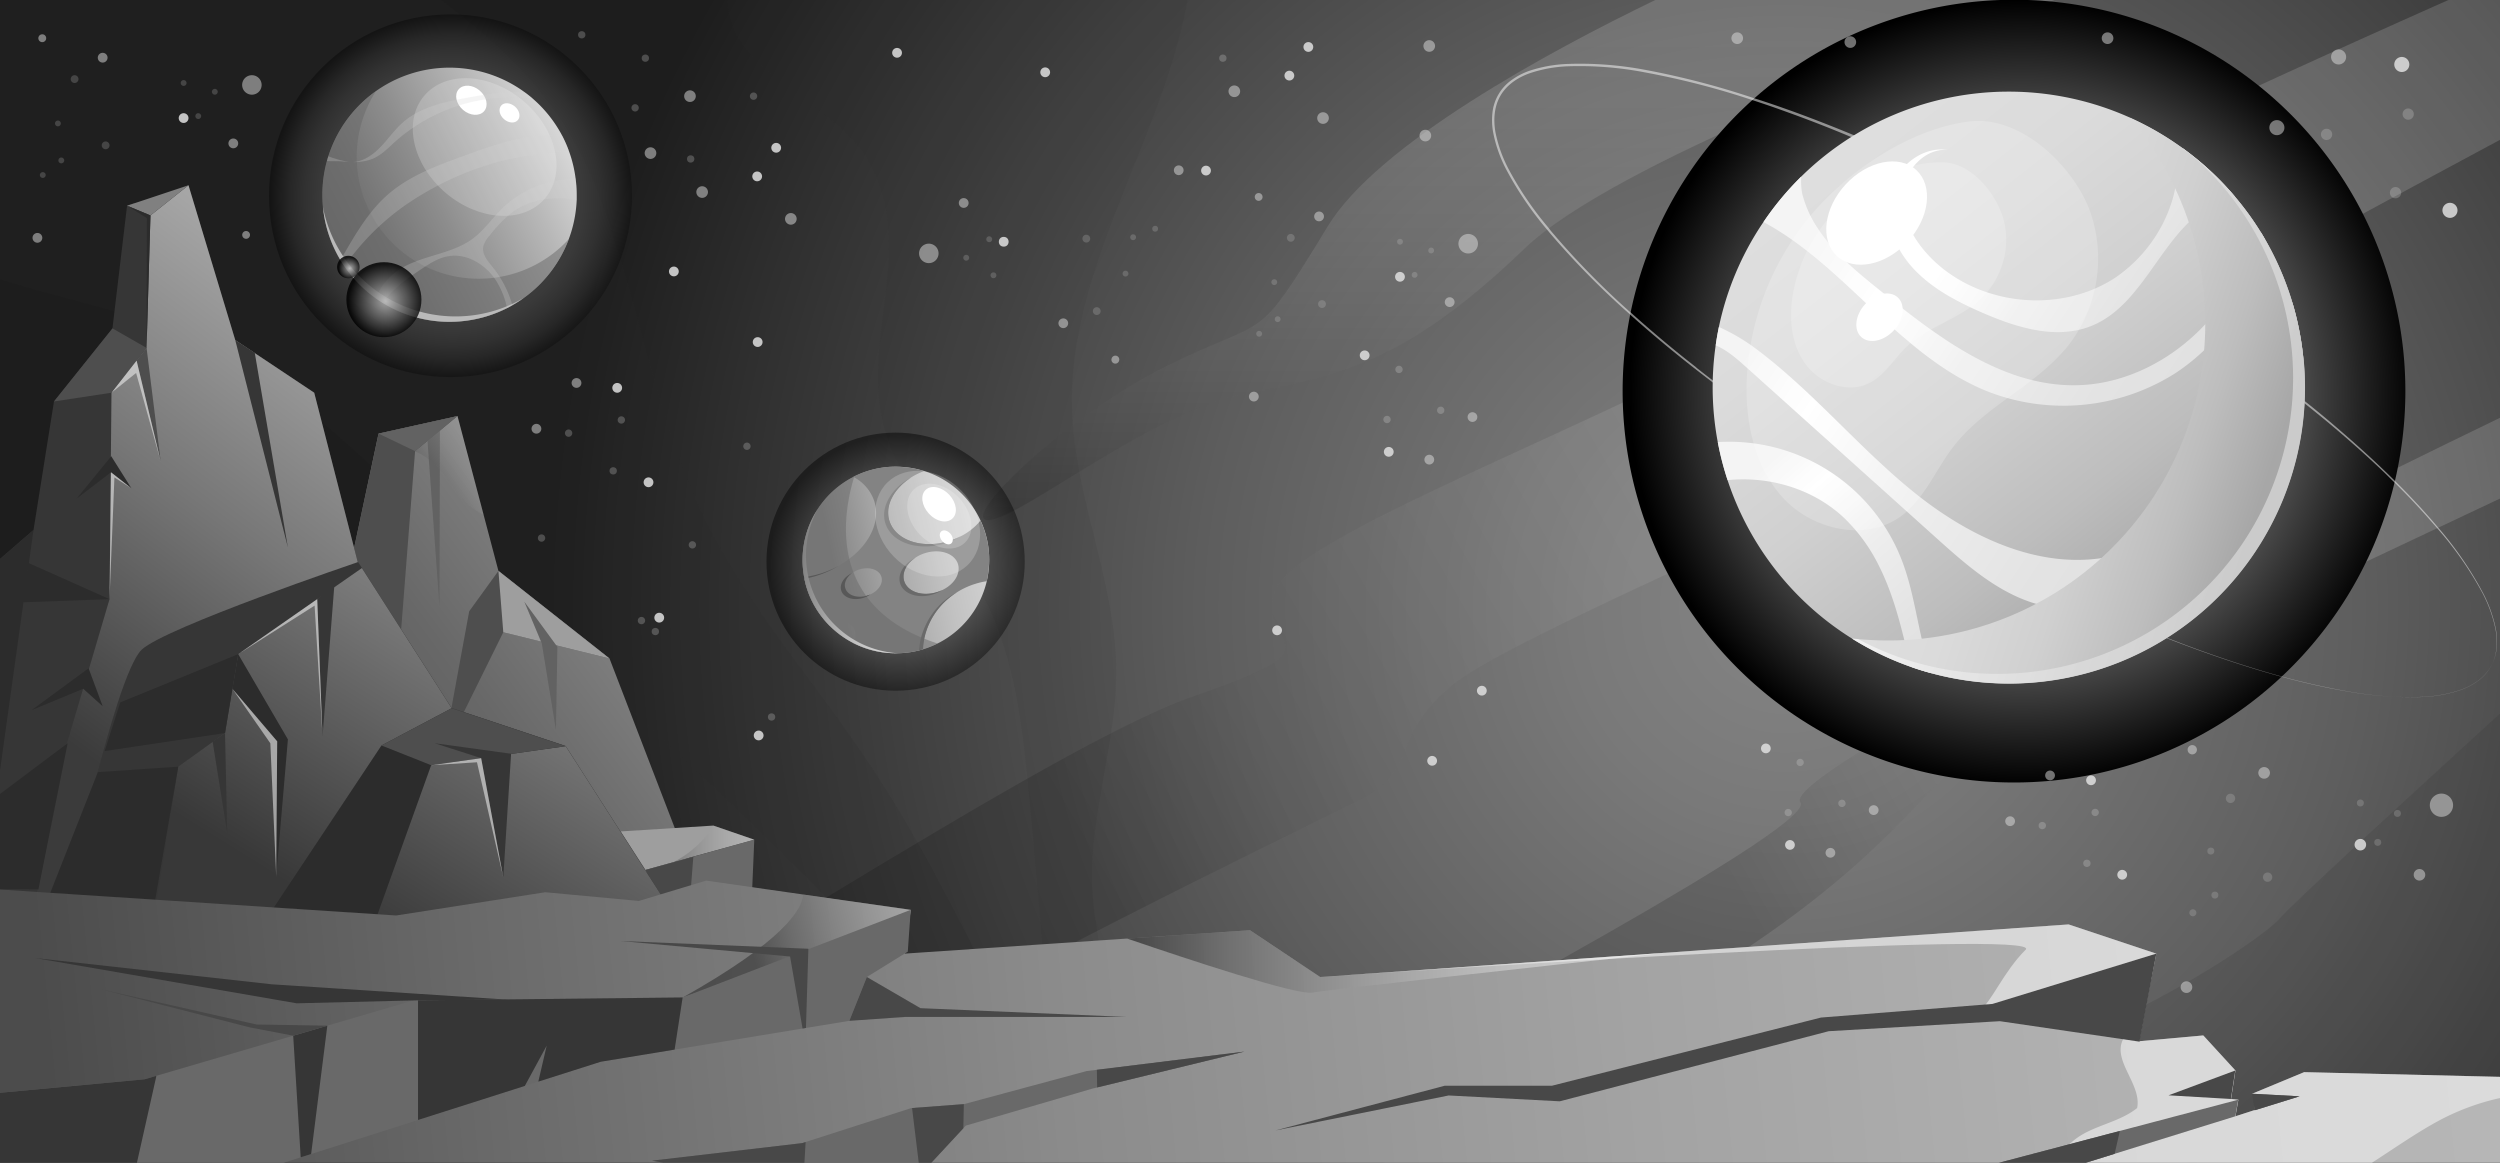 <svg xmlns="http://www.w3.org/2000/svg" xmlns:xlink="http://www.w3.org/1999/xlink" viewBox="0 0 860 400"><rect x="0" y="0" width="860" height="400" fill="#333333" stroke="none"/><defs><style>.cls-1{isolation:isolate;}.cls-2{fill:url(#radial-gradient);}.cls-3,.cls-4{fill:#2e2e2e;}.cls-3,.cls-38,.cls-4,.cls-48{mix-blend-mode:multiply;}.cls-3{opacity:0.1;}.cls-13,.cls-14,.cls-15,.cls-27,.cls-4{opacity:0.15;}.cls-5{fill:url(#linear-gradient);}.cls-6{fill:#4e4e4e;}.cls-7{fill:url(#linear-gradient-2);}.cls-8{fill:#696969;}.cls-9{fill:#484848;}.cls-10{fill:#363636;}.cls-11{fill:url(#linear-gradient-3);}.cls-12{fill:#2c2c2c;}.cls-13,.cls-14,.cls-15,.cls-17,.cls-18,.cls-20,.cls-22,.cls-26,.cls-27,.cls-28,.cls-41,.cls-42{mix-blend-mode:screen;}.cls-13{fill:url(#linear-gradient-4);}.cls-14{fill:url(#linear-gradient-5);}.cls-15{fill:url(#linear-gradient-6);}.cls-16{fill:url(#linear-gradient-7);}.cls-17{fill:url(#radial-gradient-2);}.cls-18,.cls-20{opacity:0.35;}.cls-18{fill:url(#radial-gradient-3);}.cls-19{fill:url(#linear-gradient-8);}.cls-20{fill:url(#linear-gradient-9);}.cls-21,.cls-33,.cls-36{fill:#fff;}.cls-21{mix-blend-mode:overlay;}.cls-21,.cls-22,.cls-34,.cls-38,.cls-52{opacity:0.5;}.cls-22{fill:url(#linear-gradient-10);}.cls-23{fill:gray;}.cls-24{fill:url(#linear-gradient-11);}.cls-25{fill:#626262;}.cls-26,.cls-33,.cls-53{opacity:0.2;}.cls-26{fill:url(#linear-gradient-12);}.cls-27{fill:url(#linear-gradient-13);}.cls-28{opacity:0.45;fill:url(#radial-gradient-4);}.cls-29{fill:url(#linear-gradient-14);}.cls-30{fill:#838383;}.cls-31,.cls-34{fill:#6a6a6a;}.cls-32{fill:#474747;}.cls-33,.cls-40{mix-blend-mode:lighten;}.cls-34{mix-blend-mode:color-burn;}.cls-35{fill:url(#linear-gradient-15);}.cls-37{fill:url(#linear-gradient-16);}.cls-38{fill:#686868;}.cls-39{fill:#bababa;}.cls-40{fill:#d6d6d6;}.cls-40,.cls-51{opacity:0.25;}.cls-41,.cls-42{opacity:0.81;}.cls-41{fill:url(#radial-gradient-5);}.cls-42{fill:url(#radial-gradient-6);}.cls-43{fill:url(#linear-gradient-17);}.cls-44{fill:url(#linear-gradient-18);}.cls-45{fill:url(#linear-gradient-19);}.cls-46{fill:url(#linear-gradient-20);}.cls-47{fill:url(#linear-gradient-21);}.cls-48{fill:url(#linear-gradient-22);}.cls-49{opacity:0.65;fill:url(#linear-gradient-23);}.cls-50,.cls-51,.cls-52,.cls-53{fill:#dfdfdf;}.cls-50{opacity:0.85;}</style><radialGradient id="radial-gradient" cx="610.96" cy="208.21" r="425.41" gradientTransform="translate(-2.88 -1.21) scale(1.01 1.01)" gradientUnits="userSpaceOnUse"><stop offset="0" stop-color="#848484"/><stop offset="0.17" stop-color="#797979"/><stop offset="0.47" stop-color="#5d5d5d"/><stop offset="0.85" stop-color="#2f2f2f"/><stop offset="0.99" stop-color="#1d1d1d"/></radialGradient><linearGradient id="linear-gradient" x1="147.57" y1="271.63" x2="262.23" y2="186.59" gradientUnits="userSpaceOnUse"><stop offset="0" stop-color="#5e5e5e"/><stop offset="0.23" stop-color="#686868"/><stop offset="0.62" stop-color="#828282"/><stop offset="0.99" stop-color="#a2a2a2"/></linearGradient><linearGradient id="linear-gradient-2" x1="213.53" y1="291.62" x2="259.47" y2="291.62" gradientUnits="userSpaceOnUse"><stop offset="0" stop-color="#9e9e9e"/><stop offset="0.48" stop-color="#9e9e9e"/></linearGradient><linearGradient id="linear-gradient-3" x1="69.9" y1="292.63" x2="199.95" y2="118.48" gradientUnits="userSpaceOnUse"><stop offset="0.01" stop-color="#3b3b3b"/><stop offset="0.44" stop-color="#777"/><stop offset="0.81" stop-color="#a5a5a5"/><stop offset="1" stop-color="#b7b7b7"/></linearGradient><linearGradient id="linear-gradient-4" x1="522.48" y1="178.94" x2="522.48" y2="-2.01" gradientUnits="userSpaceOnUse"><stop offset="0"/><stop offset="0.04" stop-color="#101010"/><stop offset="0.19" stop-color="#4f4f4f"/><stop offset="0.35" stop-color="#848484"/><stop offset="0.5" stop-color="#b0b0b0"/><stop offset="0.64" stop-color="#d3d3d3"/><stop offset="0.77" stop-color="#ebebeb"/><stop offset="0.9" stop-color="#fafafa"/><stop offset="1" stop-color="#fff"/></linearGradient><linearGradient id="linear-gradient-5" x1="368.18" y1="285.94" x2="716.1" y2="86.52" xlink:href="#linear-gradient-4"/><linearGradient id="linear-gradient-6" x1="596.98" y1="306.7" x2="820.7" y2="178.34" xlink:href="#linear-gradient-4"/><linearGradient id="linear-gradient-7" x1="124.8" y1="322.17" x2="219.46" y2="169.83" gradientUnits="userSpaceOnUse"><stop offset="0.01" stop-color="#383838"/><stop offset="0.99" stop-color="#aaa"/></linearGradient><radialGradient id="radial-gradient-2" cx="691.69" cy="135.01" r="133.83" gradientTransform="translate(-2.88 -1.21) scale(1.01 1.01)" gradientUnits="userSpaceOnUse"><stop offset="0" stop-color="#fff"/><stop offset="1"/></radialGradient><radialGradient id="radial-gradient-3" cx="156.94" cy="68.21" r="62.07" gradientTransform="translate(-2.88 -1.21) scale(1.01 1.01)" gradientUnits="userSpaceOnUse"><stop offset="0" stop-color="#949494"/><stop offset="0.33" stop-color="#929292"/><stop offset="0.49" stop-color="#8a8a8a"/><stop offset="0.61" stop-color="#7d7d7d"/><stop offset="0.72" stop-color="#6b6b6b"/><stop offset="0.81" stop-color="#535353"/><stop offset="0.89" stop-color="#363636"/><stop offset="0.96" stop-color="#131313"/><stop offset="1"/></radialGradient><linearGradient id="linear-gradient-8" x1="18.9" y1="394.44" x2="879.56" y2="307.65" gradientUnits="userSpaceOnUse"><stop offset="0" stop-color="#4c4c4c"/><stop offset="0.17" stop-color="#696969"/><stop offset="0.4" stop-color="#8b8b8b"/><stop offset="0.63" stop-color="#a3a3a3"/><stop offset="0.83" stop-color="#b2b2b2"/><stop offset="1" stop-color="#b7b7b7"/></linearGradient><linearGradient id="linear-gradient-9" x1="257.96" y1="324.76" x2="333.66" y2="304.18" xlink:href="#linear-gradient-4"/><linearGradient id="linear-gradient-10" x1="387.73" y1="330.76" x2="572.87" y2="330.76" xlink:href="#linear-gradient-4"/><linearGradient id="linear-gradient-11" x1="171.46" y1="211.47" x2="209.68" y2="211.47" xlink:href="#linear-gradient-2"/><linearGradient id="linear-gradient-12" x1="231.75" y1="290.28" x2="259.47" y2="290.28" xlink:href="#linear-gradient-4"/><linearGradient id="linear-gradient-13" x1="147.95" y1="168.64" x2="168.09" y2="156.26" xlink:href="#linear-gradient-4"/><radialGradient id="radial-gradient-4" cx="309.18" cy="193.45" r="44.17" xlink:href="#radial-gradient-2"/><linearGradient id="linear-gradient-14" x1="288.59" y1="201.63" x2="349.67" y2="181.81" gradientTransform="matrix(1, 0.1, -0.1, 1, 19.68, -31.04)" gradientUnits="userSpaceOnUse"><stop offset="0" stop-color="#838383"/><stop offset="0.03" stop-color="#888"/><stop offset="0.31" stop-color="#aaa"/><stop offset="0.57" stop-color="#c2c2c2"/><stop offset="0.8" stop-color="#d1d1d1"/><stop offset="1" stop-color="#d6d6d6"/></linearGradient><linearGradient id="linear-gradient-15" x1="276.41" y1="203.9" x2="312.19" y2="203.9" xlink:href="#linear-gradient-14"/><linearGradient id="linear-gradient-16" x1="116.54" y1="86.76" x2="194.23" y2="46.48" gradientUnits="userSpaceOnUse"><stop offset="0" stop-color="#686868"/><stop offset="0.16" stop-color="#727272"/><stop offset="0.43" stop-color="#8d8d8d"/><stop offset="0.77" stop-color="#b8b8b8"/><stop offset="0.98" stop-color="#d6d6d6"/></linearGradient><radialGradient id="radial-gradient-5" cx="134.17" cy="103.78" r="12.83" gradientTransform="translate(-2.88 -1.21) scale(1.01 1.01)" gradientUnits="userSpaceOnUse"><stop offset="0" stop-color="#bababa"/><stop offset="0.99"/></radialGradient><radialGradient id="radial-gradient-6" cx="122" cy="92.62" r="3.83" xlink:href="#radial-gradient-5"/><linearGradient id="linear-gradient-17" x1="589.75" y1="120.76" x2="782.92" y2="185.14" gradientTransform="matrix(0.83, 0.55, -0.55, 0.83, 197.33, -378.71)" gradientUnits="userSpaceOnUse"><stop offset="0.01" stop-color="#dfdfdf"/><stop offset="0.27" stop-color="#dbdbdb"/><stop offset="0.53" stop-color="#d0d0d0"/><stop offset="0.78" stop-color="#bdbdbd"/><stop offset="0.98" stop-color="#a7a7a7"/></linearGradient><linearGradient id="linear-gradient-18" x1="616.91" y1="112.69" x2="769.56" y2="112.69" gradientTransform="matrix(0.83, 0.55, -0.55, 0.83, 197.33, -378.71)" gradientUnits="userSpaceOnUse"><stop offset="0" stop-color="#f4f4f4"/><stop offset="0.16" stop-color="#fff"/><stop offset="0.41" stop-color="#eee"/><stop offset="0.7" stop-color="#e3e3e3"/><stop offset="0.99" stop-color="#dfdfdf"/></linearGradient><linearGradient id="linear-gradient-19" x1="614.95" y1="146.05" x2="796.39" y2="146.05" xlink:href="#linear-gradient-18"/><linearGradient id="linear-gradient-20" x1="655.09" y1="97.3" x2="756.14" y2="97.3" gradientTransform="matrix(0.83, 0.55, -0.55, 0.83, 197.33, -378.71)" gradientUnits="userSpaceOnUse"><stop offset="0" stop-color="#fff"/><stop offset="0.3" stop-color="#eee"/><stop offset="0.64" stop-color="#e3e3e3"/><stop offset="0.99" stop-color="#dfdfdf"/></linearGradient><linearGradient id="linear-gradient-21" x1="642.42" y1="222.72" x2="744.07" y2="249.61" xlink:href="#linear-gradient-18"/><linearGradient id="linear-gradient-22" x1="663.48" y1="124.42" x2="782.79" y2="164.18" gradientTransform="matrix(1, 0, 0, 1, 0, 0)" xlink:href="#linear-gradient-17"/><linearGradient id="linear-gradient-23" x1="662.58" y1="127.12" x2="781.89" y2="166.89" gradientTransform="matrix(1, 0, 0, 1, 0, 0)" xlink:href="#linear-gradient-20"/></defs><g class="cls-1"><g id="Layer_1" data-name="Layer 1"><rect class="cls-2" width="860" height="400"/><path class="cls-3" d="M408.5,0H250.26V.33c.26,24.51,36.23,34.59,48,54.21,17,28.26-.9,58.76,5,88.72,4.7,23.65,24.28,41.18,35.35,62.62,10.82,20.93,13.24,45,15.48,68.49,4,41.73,7.94,84,4.95,125.63h16c4.69-10.86,7.91-22.14,8.38-34,.82-20.68-7-40.81-7.7-61.51-.87-24.74,8.36-48.93,8.26-73.7-.12-30.42-14.27-59.37-15.19-89.78-1.45-47.21,28.58-89.3,38.64-135.44C407.89,3.77,408.22,1.89,408.5,0Z"/><path class="cls-4" d="M860,245.46c-33.51,30.59-71.7,65.7-75.91,70.61-7.62,8.94-80,55.28-109,46.34-16.27-5-45,17.16-67.12,37.59H860Z"/><path class="cls-4" d="M298.3,261.63c-18.64-27.77-41.2-53.14-55.83-83.21C225,142.55,219.83,102,205.09,64.88,192.88,34.17,174.25,17.37,151.82,0H0V96.11c22.73,7.23,46.55,11.36,68.23,21.3,27,12.37,49.08,33,70.69,53.32L237,262.85c17.32,16.28,34.65,32.56,50.93,49.87,25.93,27.59,49,57.65,72.63,87.28h11.82l-30.67-60.62C328.3,312.87,314.84,286.29,298.3,261.63Z"/><polygon class="cls-5" points="249.91 331.06 107.08 328.05 109.12 288.83 112.75 218.72 113.12 211.47 114.17 209.03 120.66 193.88 130.22 149.16 157.28 143.15 157.38 143.13 166.36 177.09 171.46 196.39 209.68 226.54 249.91 331.06"/><polygon class="cls-6" points="171.46 196.39 161.4 210.29 152.35 259.54 173.13 217.5 209.68 226.54 171.46 196.39"/><polygon class="cls-7" points="259.47 288.85 231.75 296.55 222.08 299.24 213.53 286.01 245.39 284 259.47 288.85"/><polygon class="cls-8" points="259.47 288.85 258.21 318.63 228.67 319.51 222.09 299.24 259.47 288.85"/><polygon class="cls-9" points="222.09 299.24 238.51 294.72 237.17 311.8 226.95 313.14 222.09 299.24"/><polygon class="cls-6" points="157.38 143.13 142.79 155.19 131.22 303.43 109.12 288.83 103.06 284.83 112.75 218.72 114.17 209.03 120.66 193.88 130.22 149.16 157.38 143.13"/><polygon class="cls-10" points="231.92 330.69 228.31 325.07 227.8 324.29 227.69 324.12 226.55 322.35 225.62 320.91 218.49 309.84 185.54 258.7 183.9 258.2 157.06 250.01 154.26 249.16 149.33 247.65 148.97 247.03 137.21 226.74 127.2 209.46 123.73 195.94 123.08 193.42 121.81 188.49 110.71 145.29 108.09 135.09 87.66 121.48 80.93 117 64.84 63.73 43.71 70.77 39.38 107.13 38.69 112.98 18.57 138.1 11.53 182.32 0 192.3 0 345.65 45.25 343.01 46.33 342.95 78.54 341.07 106.41 339.44 232.81 332.07 231.92 330.69"/><polygon class="cls-11" points="227.69 324.12 12.2 334.08 10.19 320.01 22.26 258.37 37.68 206.11 38.35 135.09 50.42 119.68 51.76 74.11 64.84 63.73 80.93 117 108.09 135.09 127.2 209.46 149.33 247.65 185.54 258.7 227.69 324.12"/><polygon class="cls-12" points="0 192.3 0 265.1 8.07 207.19 9.94 193.72 11.53 182.32 0 192.3"/><path class="cls-10" d="M235.83,321l-8.11-.09L114.2,319.69,51.76,319l-30.17-2.51s17.6-83.92,27.15-93c8.07-7.64,74.44-30.15,74.44-30.15l1.31,2,30.87,48.21,39.23,13.06,37.64,58.71Z"/><path class="cls-13" d="M569.41,0c-36.71,17.79-95.47,49.54-112.7,77.9-25.65,42.2-19.62,30.15-55.83,48.23s-72.42,54.27-60.35,52.76,55.83-37.68,89-43.71,55.82-12.06,95-49.74C554.76,56.45,659.85,16.78,706.8,0Z"/><path class="cls-14" d="M842.26,0c-54.13,24.06-157,70.75-212,102-77,43.71-184.06,81.4-191.61,101s25.65,18.1-27.16,36.19-194.62,116.07-258,143.2A372.57,372.57,0,0,0,118.11,400H252.39c24.88-19.74,46.52-36.18,58-43.23,39.21-24.12,135.78-70.84,156.9-81.39s10.56-21.11,31.68-39.2,155.4-72.36,214.24-107C751,106.89,817.31,71,860,48.11V0Z"/><path class="cls-15" d="M860,143.72C769.3,187.6,612.22,266.94,619.35,276c5.71,7.24-111.3,71.07-211.83,124h68.41c50.15-28.34,99-56.61,122.65-72.25,59.41-39.23,66.74-64.51,90-75.41,13.82-6.47,102.17-48.16,171.46-80.86Z"/><polygon class="cls-16" points="232.23 315.4 227.72 320.93 224.77 324.53 114.19 319.69 52.77 317 61.32 263.73 77.41 252.17 81.94 225.03 124.48 195.42 155.37 243.63 194.59 256.69 232.23 315.4"/><polygon class="cls-12" points="194.59 256.69 148.32 263.23 129.72 314.99 94.01 312.47 131.22 256.44 155.37 243.63 194.59 256.69"/><polygon class="cls-12" points="61.32 263.73 51.76 319 14.8 313.48 33.66 265.61 61.32 263.73"/><path class="cls-17" d="M697.51,0h-9.39a134.63,134.63,0,1,0,9.39,0Z"/><ellipse class="cls-18" cx="154.97" cy="67.34" rx="62.43" ry="62.38"/><path class="cls-19" d="M860,370.44l-67.31-1.62h-.06l-18,7.47.67,0,.42,5.57-.12,0L769,384l1-5.7-2.52-.25,1.51-9.8-11.06-12.06-22.13,2,1.15-5.74L740,336.78l1.75-8.73L711.6,318l-138.73,9.75L457,335.89l-1,.07-1.89.13L430,320l-42.23,2.86-76.46,5.18V328l1.53-11.5.47-3.52-37-5.27-33.42-4.78-23.13,7-32.19-3-51.3,8L0,306v94H860Z"/><polygon class="cls-8" points="428.12 361.74 377.42 374.08 375.82 374.47 332.23 387.21 331.39 388.11 320.36 400 228.19 400 224.26 399.27 275.9 393.24 277.14 392.84 313.45 381.18 313.75 381.16 331.56 379.83 373.81 368.44 377.32 368.01 428.12 361.74"/><polygon class="cls-9" points="331.56 379.83 331.52 381.81 331.39 388.11 320.36 400 316.05 400 313.75 381.16 331.56 379.83"/><path class="cls-20" d="M313.28,313l-.47,3.52-78,26.64c34.49-19.39,41.13-30.2,41.46-35.43Z"/><polygon class="cls-9" points="277.14 392.84 276.72 400 228.19 400 224.26 399.27 275.9 393.24 277.14 392.84"/><polygon class="cls-9" points="428.12 361.74 377.42 374.08 377.32 368.01 428.12 361.74"/><path class="cls-21" d="M860,370.44l-67.31-1.62h-.06l-18,7.47.67,0,.42,5.57-.12,0L769,384l1-5.7-2.52-.25,1.51-9.8-11.06-12.06-22.13,2,1.15-5.74c-2.76,1.08-5.37,2.57-6.65,5.15-3.68,7.4,6.54,15.47,4.87,23.57-4.93,3.95-11.36,5.35-17,8.11-4.56,2.22-9,6-10.23,10.71h108c7.44-4.78,14.67-9.89,22.41-14.15A81.84,81.84,0,0,1,860,377.73Z"/><polygon class="cls-8" points="278.08 326.5 271.51 329.02 234.83 343.13 143.8 344.11 142.29 344.13 112.6 352.83 100.86 356.28 53.66 370.12 49.75 371.27 0 375.91 0 400 97.54 400 103.44 398.12 107.03 396.98 143.8 385.27 180.54 373.56 185.18 372.08 206.66 365.24 232.07 361.06 276.08 353.81 277.25 353.62 292.16 351.17 298.19 336.09 311.28 327.99 312.28 327.38 313.28 312.98 278.08 326.5"/><polygon class="cls-10" points="53.66 370.12 49.75 371.27 0 375.91 0 400 47.1 400 53.77 370.26 53.66 370.12"/><polygon class="cls-10" points="234.83 343.13 232.07 361.06 206.66 365.24 185.18 372.08 188.06 359.71 180.54 373.56 143.8 385.27 143.8 344.11 234.83 343.13"/><polygon class="cls-10" points="143.8 344.11 102.06 345.14 12.03 329.56 93.5 338.6 174.73 343.88 143.8 344.11"/><polygon class="cls-9" points="298.19 336.09 316.64 346.81 387.71 349.83 311.27 349.83 292.16 351.17 298.19 336.09"/><polygon class="cls-10" points="112.6 352.83 107.03 396.98 103.44 398.12 100.86 356.28 112.6 352.83"/><polygon class="cls-9" points="112.6 352.83 88.22 352.42 34.91 340.36 85.96 353.43 100.86 356.28 112.6 352.83"/><polygon class="cls-9" points="278.08 326.37 278.08 326.5 277.25 353.62 276.08 353.81 271.79 329.06 271.51 329.02 213.37 323.7 278.08 326.37"/><polygon class="cls-8" points="769.94 378.3 768.96 384 727.44 396.9 717.48 400 687.63 400 729.23 389.04 769.94 378.3"/><polygon class="cls-9" points="768.93 368.25 767.42 378.05 745.97 376.79 768.93 368.25"/><polygon class="cls-8" points="791.06 377.13 775.73 381.89 775.31 376.32 791.06 377.13"/><polygon class="cls-9" points="791.06 377.13 775.6 381.94 774.68 376.23 791.06 377.13"/><polygon class="cls-9" points="729.23 389.04 727.44 396.9 717.48 400 687.63 400 729.23 389.04"/><path class="cls-21" d="M456,336l1-.07Z"/><path class="cls-21" d="M741.77,328.05,740,336.78c-25.89,5.32-61.51,12.42-58.93,10.7,4-2.68,8-13.07,15.75-20.77C704.06,319.5,485,334,457,335.89L711.6,318Z"/><polygon class="cls-9" points="741.77 328.05 685.41 345.35 626.4 350.04 533.87 373.49 496.99 373.49 438.65 388.9 498.33 376.84 536.55 378.85 629.09 354.73 687.96 351.29 735.99 358.33 741.77 328.05"/><path class="cls-22" d="M572.87,327.75c-44.24,4.83-116.36,12.77-121.45,13.7-5.27,1-42.75-11.43-63.69-18.58L430,320l24.14,16.08L456,336l1-.07Z"/><polygon class="cls-23" points="64.84 63.73 51.76 74.11 43.72 70.76 64.84 63.73"/><polygon class="cls-6" points="50.42 119.68 38.35 135.09 18.57 138.1 38.69 112.97 50.42 119.68"/><polygon class="cls-12" points="81.94 225.03 77.41 252.17 36 258.37 41.37 241.62 81.94 225.03"/><polygon class="cls-12" points="37.68 206.11 7.67 207.2 9.72 193.63 37.68 206.11"/><polygon class="cls-10" points="80.93 117 99.04 188.35 87.64 121.35 80.93 117"/><polygon class="cls-6" points="50.42 119.68 55.28 158.7 46.98 124.03 50.42 119.68"/><polygon class="cls-12" points="22.99 255.89 0 273.12 0 305.85 12.95 305.94 13.21 305.94 23.27 255.69 22.99 255.89"/><polygon class="cls-12" points="30.47 229.89 10.86 244.3 28.63 236.93 35.33 242.96 30.47 229.89"/><polygon class="cls-12" points="43.72 70.76 51.76 74.11 50.42 119.68 50.51 75.03 43.72 70.76"/><polygon class="cls-12" points="26.36 171.52 38.18 162.47 45.22 168 38.27 156.94 26.36 171.52"/><polygon class="cls-6" points="155.37 243.63 131.22 256.44 148.32 263.23 194.59 256.69 155.37 243.63"/><polygon class="cls-12" points="81.94 225.03 99.04 254.35 95.01 301.58 95.35 255.02 79.93 236.93 81.94 225.03"/><polygon class="cls-10" points="77.41 252.17 78.17 286.59 73.14 255.1 77.41 252.17"/><polygon class="cls-21" points="79.93 236.93 95.35 255.02 95.01 301.58 93 255.69 79.93 236.93"/><polygon class="cls-21" points="37.68 206.11 38.18 162.47 45.22 168 39.36 164.23 37.68 206.11"/><polygon class="cls-21" points="38.35 135.09 46.98 124.03 55.28 158.7 46.82 128.3 38.35 135.09"/><polygon class="cls-10" points="109.12 206.11 110.95 253.43 115.09 200.41 109.12 206.11"/><polygon class="cls-21" points="81.94 225.03 109.12 206.11 110.95 253.43 108.22 208.33 81.94 225.03"/><polygon class="cls-10" points="165.51 260.8 149.5 255.67 175.82 259.29 173.13 301.84 165.51 260.8"/><polygon class="cls-21" points="148.32 263.23 165.51 260.8 173.13 301.84 164.08 262.22 148.32 263.23"/><polygon class="cls-24" points="171.46 196.39 173.13 217.5 209.68 226.54 171.46 196.39"/><polygon class="cls-25" points="146.98 150.66 151.17 208.62 151.34 146.81 146.98 150.66"/><polygon class="cls-25" points="186.38 221.35 180.34 206.94 191.74 222.52 191.24 251.17 186.38 221.35"/><path class="cls-26" d="M259.47,288.85l-27.72,7.7c9.73-5.09,13.64-12.55,13.64-12.55Z"/><path class="cls-27" d="M166.36,177.1a27.48,27.48,0,0,1-10.57-9.52c-6.29-10.3-13.08-12.31-13.08-12.31l14.57-12.12.1,0Z"/><polygon class="cls-25" points="157.38 143.13 142.79 155.19 130.22 149.16 157.38 143.13"/><ellipse class="cls-28" cx="308.09" cy="193.21" rx="44.42" ry="44.39"/><path class="cls-29" d="M340.14,195.69a32.1,32.1,0,1,1-28.89-35A32,32,0,0,1,340.14,195.69Z"/><path class="cls-30" d="M340.15,189.56c0-.5-.11-1-.18-1.49s-.14-.92-.22-1.38-.25-1.14-.38-1.7c-.09-.37-.19-.74-.29-1.09s-.18-.6-.28-.9c-.16-.54-.33-1.05-.53-1.56-.1-.27-.2-.54-.32-.8s-.21-.54-.33-.8l-.33-.75a6.8,6.8,0,0,0-.56.63,19.1,19.1,0,0,1-2.65,2.49,20.35,20.35,0,0,1-3.47,2.22,6.59,6.59,0,0,1-.75.38c-.31.16-.65.31-1,.44s-.59.25-.89.35l-.22.09-.95.32-.6.18c-.54.16-1.08.3-1.61.41a21.26,21.26,0,0,1-4,.54c-7,.33-12.94-2.67-14.62-7.88a9.59,9.59,0,0,1-.45-2.9,7.87,7.87,0,0,1,0-.84q0-.37.09-.75c0-.09,0-.2.05-.29s.08-.42.14-.64a6.48,6.48,0,0,1,.24-.83c.08-.27.18-.54.29-.81s.25-.56.38-.84.26-.49.4-.74l.11-.19c.11-.2.23-.39.36-.58l.18-.27c.13-.2.28-.4.43-.6a7.91,7.91,0,0,1,.52-.66c.24-.28.49-.57.75-.84a16.57,16.57,0,0,1,1.48-1.41c.34-.29.7-.58,1.07-.86l.76-.54.57-.39.17-.1a23.78,23.78,0,0,1,4.2-2.07l.12-.05c-.8-.25-1.61-.47-2.45-.67s-1.66-.35-2.51-.48l-.47-.07-1.15-.13h-.1c-.55,0-1.12-.1-1.67-.12a31.33,31.33,0,0,0-3.63,0l-.68.06-1,.11-.89.12-.93.16c-.63.11-1.24.24-1.84.39l-.92.23c-.53.15-1.05.31-1.58.48l-1.23.44-.72.29-.86.36-.84.38-.55.27-.28.14a1.32,1.32,0,0,1,.2.12,14.67,14.67,0,0,1,7,8.21,13.4,13.4,0,0,1,.4,1.57,13.78,13.78,0,0,1,0,5.16c-.88,4.81-4.15,9.54-9,13.15a33.25,33.25,0,0,1-3.72,2.38c-.43.23-.86.45-1.29.65a1.2,1.2,0,0,1-.23.11c-.42.21-.86.41-1.3.6s-1,.42-1.53.6-1,.38-1.55.55a33,33,0,0,1-4.52,1.09c-.48.09-.95.16-1.42.22.08.42.16.83.25,1.23s.18.76.28,1.15c0,0,0,.1,0,.15.08.3.17.6.26.9a4.68,4.68,0,0,0,.17.53c.09.29.19.57.29.85a.14.14,0,0,0,0,.06c.13.37.27.74.41,1.1.3.77.63,1.52,1,2.26l.57,1.09c.19.36.39.71.6,1.07.41.71.86,1.39,1.32,2.07a32.87,32.87,0,0,0,3.1,3.79c.23.25.47.49.71.73a.62.62,0,0,0,.14.14,4.58,4.58,0,0,1,.46-.42q.33-.25.69-.48a4.56,4.56,0,0,1,1-.46,4.92,4.92,0,0,1,6.28,2.92,4.38,4.38,0,0,1-.17,3.09,4.57,4.57,0,0,1-.52.94,33.16,33.16,0,0,0,5.55,2.23,29.67,29.67,0,0,0,3.19.76c.93.17,1.89.31,2.85.4.48,0,.95.09,1.41.11s1.13.05,1.68.05l1.12,0c.43,0,.86,0,1.3-.08l1.14-.11,1.13-.14H313l1.16-.2c.51-.09,1-.2,1.53-.32l.49-.13.25-.06.43-.12.69-.2c0-.24,0-.48,0-.74s0-.37,0-.56,0-.41.06-.61.07-.55.12-.84.09-.58.15-.87A23.66,23.66,0,0,1,319,216c.09-.23.18-.46.28-.68s.16-.38.25-.57.16-.37.25-.54.21-.44.33-.66c.22-.43.46-.86.73-1.29a7.18,7.18,0,0,1,.39-.63,23.53,23.53,0,0,1,2.24-3,25.45,25.45,0,0,1,4.55-4.09,6.62,6.62,0,0,1,.64-.44,5.39,5.39,0,0,1,.5-.33,26.92,26.92,0,0,1,6.23-2.9c.14,0,.27-.09.41-.12a25.42,25.42,0,0,1,3.62-.82c.08-.34.15-.69.22-1s.12-.56.17-.83c0-.08,0-.16,0-.24.12-.69.21-1.41.28-2.12A32.19,32.19,0,0,0,340.15,189.56Zm-44.6,6.35c3.43-1.09,6.85,0,7.64,2.48.71,2.22-.94,4.8-3.79,6.08a8.87,8.87,0,0,1-1,.39L298,205c-3.28.86-6.44-.25-7.2-2.62a3.33,3.33,0,0,1-.13-1.5c0-.11,0-.22.05-.33a3.93,3.93,0,0,1,.28-.86c0-.11.1-.23.16-.34s0,0,0-.05.14-.25.22-.37a6,6,0,0,1,.6-.77c.1-.12.22-.24.34-.36l.37-.33.4-.31,0,0,.45-.29A7.94,7.94,0,0,1,295.55,195.91Zm28.75,7c-.28.14-.53.25-.78.35s-.69.27-1.06.39c-5.11,1.64-10.21,0-11.4-3.71a5.31,5.31,0,0,1-.22-2.05l0-.27a4,4,0,0,1,.09-.48,3.6,3.6,0,0,1,.12-.44.31.31,0,0,1,0-.13c0-.07,0-.14.07-.22a3.73,3.73,0,0,1,.15-.38l.05-.11c.08-.18.16-.35.26-.53a3.09,3.09,0,0,1,.17-.29,7.74,7.74,0,0,1,.59-.86c.13-.17.27-.35.42-.51a11,11,0,0,1,1.75-1.56,12.86,12.86,0,0,1,3.61-1.81c5.12-1.64,10.22,0,11.41,3.7a5.33,5.33,0,0,1,.13,2.66C329.25,199.08,327.23,201.46,324.3,202.9Z"/><path class="cls-31" d="M324.29,202.9a14.27,14.27,0,0,1-1.83.74c-5.11,1.63-10.22,0-11.4-3.71-.91-2.83.76-6,3.9-8.1-4,2-6.33,5.68-5.3,8.91,1.19,3.68,6.29,5.34,11.41,3.7A13,13,0,0,0,324.29,202.9Z"/><path class="cls-31" d="M306,179.25c-1.7-5.3,1.56-11.29,7.58-15.07-6.9,3.68-10.81,10.19-9,15.88,2.16,6.73,11.47,9.75,20.81,6.76a23.64,23.64,0,0,0,5.37-2.5,24.19,24.19,0,0,1-4,1.7C317.49,189,308.18,186,306,179.25Z"/><path class="cls-32" d="M299.43,204.46a10.11,10.11,0,0,1-1,.4c-3.43,1.09-6.85,0-7.64-2.49-.59-1.82.42-3.86,2.35-5.25-2.82,1.29-4.46,3.85-3.75,6.06.79,2.47,4.21,3.58,7.64,2.48A8.49,8.49,0,0,0,299.43,204.46Z"/><path class="cls-31" d="M329.35,203.66a24.72,24.72,0,0,0-13.22,20.05c.46-.12.92-.24,1.37-.38A24.52,24.52,0,0,1,329.35,203.66Z"/><path class="cls-32" d="M285.62,215.44a1.85,1.85,0,0,1,.14.14,4.58,4.58,0,0,1,.46-.42A4.66,4.66,0,0,0,285.62,215.44Z"/><path class="cls-32" d="M281.16,198a33.6,33.6,0,0,0,7.28-3.31,35.74,35.74,0,0,1-5.88,2.51,35.18,35.18,0,0,1-5.95,1.32c0,.19.09.38.13.57A33.12,33.12,0,0,0,281.16,198Z"/><ellipse class="cls-33" cx="319.1" cy="180.14" rx="16.25" ry="19.81" transform="translate(-35.38 272.97) rotate(-44.12)"/><ellipse class="cls-33" cx="323.13" cy="177.56" rx="9.24" ry="12.69" transform="translate(-32.52 274.78) rotate(-44.08)"/><path class="cls-34" d="M322.48,221.35a32.08,32.08,0,1,1-28.6-57.44C288.85,180.29,286.34,209.57,322.48,221.35Z"/><path class="cls-35" d="M307.77,224.63a33.71,33.71,0,0,1-30.36-36.77,33.37,33.37,0,0,1,3.73-12.5,32.05,32.05,0,0,0,24,49.21,34.79,34.79,0,0,0,3.67.12C308.45,224.67,308.11,224.66,307.77,224.63Z"/><path class="cls-36" d="M326.58,170.24c2.52,2.75,3,6.41,1,8.19s-5.55,1-8.06-1.76-3-6.41-1.05-8.19S324.07,167.5,326.58,170.24Z"/><path class="cls-36" d="M327,183.65c.94,1.14,1,2.61.25,3.28s-2.24.28-3.18-.87-1.06-2.61-.25-3.28S326,182.5,327,183.65Z"/><path class="cls-37" d="M198.38,67c0,.63,0,1.25,0,1.87A43.7,43.7,0,0,1,176.26,105c-.6.34-1.21.67-1.83,1a43.87,43.87,0,0,1-42.71-1.74c-.87-.54-1.72-1.1-2.55-1.7a43.8,43.8,0,0,1-10.7-10.94q-.72-1.05-1.38-2.13a43.86,43.86,0,0,1-4.65-34.09c.15-.55.31-1.1.49-1.63a43.77,43.77,0,0,1,67.62-22c.93.67,1.83,1.39,2.7,2.14a44.26,44.26,0,0,1,10.18,12.83A44,44,0,0,1,198,61.36,44,44,0,0,1,198.38,67Z"/><path class="cls-38" d="M164.69,95.88a41.92,41.92,0,0,1-35.36-64.53,43.73,43.73,0,1,0,66.31,50.92A41.87,41.87,0,0,1,164.69,95.88Z"/><path class="cls-39" d="M156.73,108.85a46.48,46.48,0,0,1-45.65-37.71,43.74,43.74,0,0,0,69,31.39A46.26,46.26,0,0,1,156.73,108.85Z"/><ellipse class="cls-33" cx="166.71" cy="50.57" rx="20.7" ry="27.26" transform="translate(20.16 144.76) rotate(-49.6)"/><path class="cls-36" d="M165,31.15c2.43,2.07,3.12,5.24,1.55,7.08s-4.82,1.66-7.24-.41-3.12-5.24-1.55-7.08S162.61,29.08,165,31.15Z"/><path class="cls-36" d="M177.14,36.65c1.59,1.36,2.05,3.44,1,4.66S175,42.4,173.39,41s-2-3.44-1-4.66S175.54,35.28,177.14,36.65Z"/><path class="cls-40" d="M195.62,51.7c-8.52,1.38-17.31,1.88-25.74,4.41a105.65,105.65,0,0,0-30.52,14.52,84.85,84.85,0,0,0-20.89,21q-.72-1.05-1.38-2.13c.37-.66.76-1.31,1.13-1.95,4.29-7.38,8.69-14.9,15.1-20.53,7.42-6.54,17-10.05,26.24-13.41s22.72-8.39,33.87-6.83A42.69,42.69,0,0,1,195.62,51.7Z"/><path class="cls-40" d="M198.38,67c0,.63,0,1.25,0,1.87-7.79-1.48-16-.46-22.25,4.23a46.11,46.11,0,0,0-7.79,8.06,8.5,8.5,0,0,0-2.09,3.65c-.52,2.78,1.71,5.2,3.49,7.39A37,37,0,0,1,176.26,105c-.6.34-1.21.67-1.83,1A29.32,29.32,0,0,0,171,97.08c-3.49-5.79-10.2-10.12-16.85-8.93-3.56.63-6.67,2.7-9.66,4.72-4.75,3.2-9.72,6.71-12.77,11.39-.87-.54-1.72-1.1-2.55-1.7a22.73,22.73,0,0,1,6.89-8.91c7.74-5.86,18.76-5.77,26.56-11.54,3.85-2.84,6.61-6.91,10-10.29a36.49,36.49,0,0,1,21.89-10.14c.86-.08,2.11-.23,3.49-.32A44,44,0,0,1,198.38,67Z"/><path class="cls-40" d="M120,55.69c-.9,0-1.78-.12-2.67-.19-1.11-.09-3,0-4.85-.1.15-.55.31-1.1.49-1.63A36.2,36.2,0,0,0,120,55.69Z"/><path class="cls-40" d="M183.25,33.94A60.41,60.41,0,0,0,136,48.67c-2.47,2.24-4.84,4.76-7.92,6a17.1,17.1,0,0,1-7,1.05c.22,0,.45,0,.67,0,3.65-.35,6.81-2.69,9.34-5.35s4.64-5.71,7.38-8.15c6.25-5.58,15-7.29,23.22-8.78,6.14-1.12,12.72-2.13,18.87-1.62C181.48,32.47,182.38,33.19,183.25,33.94Z"/><ellipse class="cls-41" cx="132.06" cy="103.09" rx="12.91" ry="12.9"/><path class="cls-42" d="M123.68,91.87A3.86,3.86,0,1,1,119.82,88,3.85,3.85,0,0,1,123.68,91.87Z"/><path class="cls-21" d="M571.91,117q-5.6-4.7-11-9.56l-.15.77q5.29,4.74,10.74,9.29c3.75,3.14,7.56,6.2,11.4,9.22.21-.09.42-.21.64-.32Q577.64,121.81,571.91,117ZM858.6,216.52A46.61,46.61,0,0,0,854.17,204a121.38,121.38,0,0,0-15-22l-.41-.48c-4.72-5.59-9.72-10.95-14.91-16.08-.91-.91-1.82-1.8-2.74-2.69-6.44-6.25-13.17-12.21-20-18q-4.12-3.47-8.32-6.81c-1.34-1.09-2.69-2.16-4-3.2-.28-.23-.54-.44-.81-.64q-2.46-1.93-4.95-3.83-9.87-7.55-20.06-14.66-2.13-1.5-4.29-3s0,0-.07-.06c-.18-.12-.36-.25-.54-.36-2.32-1.6-4.63-3.16-7-4.71q-7.32-4.89-14.78-9.57c-2.14-1.37-4.29-2.7-6.46-4-2.66-1.66-5.35-3.27-8-4.88s-5.55-3.3-8.33-4.92Q701.62,77.33,689.58,71c-.94-.5-1.86-1-2.8-1.46q-10.17-5.33-20.52-10.27c-1.92-.93-3.84-1.83-5.77-2.73q-.56-.27-1.11-.51c-.62-.29-1.24-.58-1.87-.85-2.55-1.19-5.12-2.35-7.69-3.48q-6-2.66-12-5.15-10.27-4.26-20.71-8.09l-4.62-1.64q-4.49-1.57-9-3A277.58,277.58,0,0,0,565.8,24a120.58,120.58,0,0,0-26.63-2A47.4,47.4,0,0,0,526,24.39a24,24,0,0,0-6,3.14A15.84,15.84,0,0,0,513.38,39a23.41,23.41,0,0,0,.3,6.74,46.85,46.85,0,0,0,4.49,12.61A116.23,116.23,0,0,0,532.2,79l1.07,1.3a279.16,279.16,0,0,0,27.47,27.88q5.29,4.74,10.74,9.29c3.75,3.14,7.56,6.2,11.4,9.22,2.09,1.64,4.19,3.27,6.32,4.88q5.87,4.47,11.87,8.79c4.31,3.11,8.65,6.14,13,9.14q12.82,8.76,26,16.88,7.82,4.86,15.76,9.47l.07,0c1.11.65,2.21,1.3,3.31,1.93,15.42,8.86,31.14,17.18,47.19,24.84.48.23,1,.46,1.46.68q5.94,2.84,12,5.53,2.64,1.18,5.29,2.34,7.07,3.1,14.24,6c1.91.77,3.83,1.54,5.75,2.29,2.39.93,4.79,1.85,7.19,2.73,1.07.41,2.14.8,3.2,1.19,9.58,3.46,19.25,6.66,29.08,9.35,7.33,2,14.73,3.72,22.21,5a120.56,120.56,0,0,0,26.55,2,46.92,46.92,0,0,0,13.07-2.41,23.3,23.3,0,0,0,5.91-3.09,15.63,15.63,0,0,0,6.49-11.22A23.56,23.56,0,0,0,858.6,216.52Zm.14,6.64a15.23,15.23,0,0,1-6.43,11.14,23.37,23.37,0,0,1-5.88,3.07,46.62,46.62,0,0,1-13,2.39,121,121,0,0,1-26.52-2.06c-7.44-1.34-14.79-3-22.08-5-9.84-2.7-19.56-5.91-29.16-9.4l-3-1.11c-2.42-.91-4.81-1.83-7.21-2.77-1.91-.76-3.83-1.52-5.73-2.29q-7.14-2.9-14.18-6-2.53-1.11-5-2.25-6.13-2.76-12.2-5.66c-.56-.26-1.11-.52-1.65-.79-16-7.69-31.71-16.06-47.09-25l-3.17-1.85L654,174.19q-6.68-3.94-13.3-8-13.34-8.24-26.27-17.09-6.75-4.63-13.41-9.45-6-4.31-11.81-8.78-2.87-2.19-5.69-4.42-5.88-4.6-11.61-9.4t-11-9.56a278.36,278.36,0,0,1-27-27.58c-.35-.42-.7-.84-1-1.28A114.79,114.79,0,0,1,518.87,58a46.53,46.53,0,0,1-4.41-12.39c-.78-4.29-.5-8.88,1.68-12.66s6-6.31,10.14-7.77a46.43,46.43,0,0,1,13-2.37,119,119,0,0,1,26.42,2.06,275.72,275.72,0,0,1,37.11,9.56q4.29,1.4,8.54,2.89,2.78,1,5.54,2,10.11,3.7,20,7.85c4,1.66,8,3.36,11.94,5.13,2.64,1.16,5.26,2.34,7.88,3.55.67.3,1.35.61,2,.94l.22.1c2.31,1.06,4.62,2.16,6.92,3.25Q676.79,65.36,687.55,71l.93.49Q700.84,78,712.93,85q4.43,2.55,8.82,5.15c2.43,1.44,4.84,2.89,7.26,4.36,2.24,1.36,4.47,2.74,6.71,4.14q7.32,4.55,14.52,9.3,3.63,2.4,7.22,4.84l.65.43.49.34c1.27.86,2.54,1.73,3.79,2.61q10.33,7.16,20.38,14.76,2.46,1.84,4.9,3.76c.34.25.68.52,1,.8,1.34,1,2.69,2.1,4,3.18q4,3.19,8,6.49c6.83,5.72,13.52,11.61,19.95,17.78,1,1,2,2,3.05,3,5.12,5,10,10.27,14.7,15.75q.26.27.48.54A120.8,120.8,0,0,1,854,204.07a46.84,46.84,0,0,1,4.47,12.47A23.73,23.73,0,0,1,858.74,223.16Z"/><path class="cls-43" d="M776,189.37a101.88,101.88,0,0,1-111.56,42.21c-2.42-.64-4.81-1.38-7.19-2.23a101.83,101.83,0,0,1-67.06-110.54q.45-3.16,1.1-6.33A101.4,101.4,0,0,1,606,77.3l.62-.91a101.76,101.76,0,0,1,140.48-28Q749,49.68,750.89,51a101.1,101.1,0,0,1,18,16.71,98.64,98.64,0,0,1,8.73,12c.54.83,1,1.69,1.54,2.55a101.78,101.78,0,0,1-3.15,107Z"/><path class="cls-44" d="M748.58,128.21a71.8,71.8,0,0,1-64.94,6.41c-30-12.05-49-43.27-77-58.23a101.81,101.81,0,0,1,13-15.63,22.74,22.74,0,0,0,.31,5.8,37.94,37.94,0,0,0,5.18,11.69C630.73,87,638.93,93.63,647,100.14c20.13,16.27,42.77,33.43,68.64,32.34,15.86-.67,31-8.53,42-19.9,9-9.24,15.52-20.65,20-32.8.54.83,1,1.69,1.54,2.55A71.91,71.91,0,0,1,748.58,128.21Z"/><path class="cls-45" d="M751.31,193.82c-13.2,11.56-31.5,18.48-48.59,14.5-14.17-3.31-25.63-13.38-36.45-23.1q-32.74-29.43-65.51-58.86c-3.23-2.9-6.6-5.88-10.55-7.55q.45-3.16,1.1-6.33a67.17,67.17,0,0,1,13.41,8c19.29,14.59,34.82,33.6,53.61,48.8s42.86,26.79,66.65,22.37c21.2-3.93,38.53-20.16,48.78-39.11,6.54-12.12,10.6-25.37,13.55-38.76.42-1.92.68-6,1.22-9.84a102,102,0,0,1,3.89,20c-4,8.85-7.7,17.87-11.76,26.7C773.33,166.55,764.5,182.25,751.31,193.82Z"/><path class="cls-46" d="M768.9,67.73c-1.64.43-3.27.87-4.86,1.46C744.51,76.53,739,104,719.74,112c-12,5-25.72.83-37.63-4.35-8.59-3.74-17.12-8.12-23.57-14.91S648,76.39,649.86,67.21s10.82-17,20.08-15.64c-7.89-.57-14.7,7-15.4,14.87s3.4,15.49,8.77,21.3c15.86,17.11,44.37,20.67,64,8a49.91,49.91,0,0,0,19.68-26c2-5.86,2-12.69,3.94-18.71A101.1,101.1,0,0,1,768.9,67.73Z"/><path class="cls-47" d="M664.46,231.58c-2.42-.64-4.81-1.38-7.19-2.23-2.85-12.08-5.54-24.23-11.16-35.2a59.23,59.23,0,0,0-11.58-15.83c-10.56-10.09-25.74-14.61-40.23-13.16a102,102,0,0,1-3.37-13.08,63.63,63.63,0,0,1,63.35,40.8C659.08,205.35,659.88,219.11,664.46,231.58Z"/><path class="cls-48" d="M792.42,123.91a101.89,101.89,0,0,0-13.25-41.58c-.49-.86-1-1.72-1.54-2.55a98.64,98.64,0,0,0-8.73-12,101.1,101.1,0,0,0-18-16.71q-1.85-1.35-3.78-2.62a103.48,103.48,0,0,0-14.59-8c.14.17.28.32.42.48a106.68,106.68,0,0,1,9.37,12.92c.57.89,1.11,1.81,1.64,2.73A109.13,109.13,0,0,1,637.06,219.62a101.64,101.64,0,0,0,20.21,9.73c2.38.85,4.77,1.59,7.19,2.23a101.82,101.82,0,0,0,128-107.67Z"/><path class="cls-49" d="M792.42,123.91a101.89,101.89,0,0,0-13.25-41.58c-.49-.86-1-1.72-1.54-2.55a98.64,98.64,0,0,0-8.73-12,100.61,100.61,0,0,0-14.47-14,101.16,101.16,0,0,1,19.18,22.71c.54.83,1,1.69,1.53,2.55a101.8,101.8,0,0,1-114.7,149.25c-2.42-.64-4.81-1.38-7.19-2.23a99.51,99.51,0,0,1-14-6.18c-.72-.06-1.43-.12-2.15-.2a101.64,101.64,0,0,0,20.21,9.73c2.38.85,4.77,1.59,7.19,2.23a101.82,101.82,0,0,0,128-107.67Z"/><path class="cls-33" d="M624.32,72.42A94.93,94.93,0,0,0,600.91,130c-.72,14.82,2.51,30.58,12.62,41.44s28.21,14.94,40.25,6.25c8.25-6,12.06-16.17,18.31-24.2,10.81-13.92,28.65-21,39.55-34.83a48.73,48.73,0,0,0,7.27-46.15c-5.67-15.34-23.71-32.85-41.32-30.74C657.82,44.14,637.18,57.85,624.32,72.42Z"/><path class="cls-33" d="M635.35,68.83a55,55,0,0,0-18.35,31c-1.69,8.44-1.18,17.75,3.69,24.85s14.9,11,22.55,7c5.24-2.71,8.3-8.24,12.57-12.32,7.39-7.06,18.23-9.58,25.66-16.6A28.23,28.23,0,0,0,689.59,77c-1.94-9.28-10.78-20.86-21.07-21.16C657,55.47,644,61.57,635.35,68.83Z"/><path class="cls-36" d="M651.47,113.65c-3.47,3.76-8.48,4.78-11.2,2.28s-2.1-7.57,1.37-11.33,8.48-4.78,11.19-2.29S654.94,109.89,651.47,113.65Z"/><ellipse class="cls-36" cx="645.55" cy="73.28" rx="20.13" ry="14.52" transform="translate(153.63 497.68) rotate(-47.26)"/><path class="cls-50" d="M228.46,212.47a1.68,1.68,0,1,1-1.68-1.67A1.68,1.68,0,0,1,228.46,212.47Z"/><path class="cls-50" d="M361.23,24.87a1.68,1.68,0,1,1-1.68-1.68A1.68,1.68,0,0,1,361.23,24.87Z"/><path class="cls-50" d="M310.27,18.17a1.68,1.68,0,1,1-1.68-1.68A1.68,1.68,0,0,1,310.27,18.17Z"/><path class="cls-50" d="M511.43,237.6a1.68,1.68,0,1,1-1.67-1.68A1.67,1.67,0,0,1,511.43,237.6Z"/><path class="cls-50" d="M494.34,261.72a1.68,1.68,0,1,1-1.68-1.68A1.68,1.68,0,0,1,494.34,261.72Z"/><path class="cls-50" d="M441,216.83a1.68,1.68,0,1,1-1.68-1.68A1.68,1.68,0,0,1,441,216.83Z"/><path class="cls-50" d="M262.66,253a1.68,1.68,0,1,1-1.68-1.68A1.68,1.68,0,0,1,262.66,253Z"/><path class="cls-50" d="M262.32,117.66a1.68,1.68,0,1,1-1.68-1.67A1.68,1.68,0,0,1,262.32,117.66Z"/><path class="cls-51" d="M260.48,33.08a1.26,1.26,0,1,1-1.26-1.26A1.26,1.26,0,0,1,260.48,33.08Z"/><path class="cls-51" d="M219.74,37.1a1.26,1.26,0,1,1-1.26-1.26A1.25,1.25,0,0,1,219.74,37.1Z"/><circle class="cls-51" cx="222" cy="20.01" r="1.26"/><circle class="cls-51" cx="200.12" cy="11.97" r="1.26"/><path class="cls-51" d="M187.55,185.09a1.26,1.26,0,1,1-1.26-1.26A1.25,1.25,0,0,1,187.55,185.09Z"/><circle class="cls-51" cx="265.42" cy="246.64" r="1.26"/><path class="cls-51" d="M258.21,153.51a1.26,1.26,0,1,1-1.25-1.26A1.26,1.26,0,0,1,258.21,153.51Z"/><path class="cls-51" d="M239.44,187.43a1.26,1.26,0,1,1-1.26-1.26A1.27,1.27,0,0,1,239.44,187.43Z"/><circle class="cls-51" cx="225.44" cy="217.25" r="1.26"/><path class="cls-51" d="M221.92,213.48a1.26,1.26,0,1,1-1.26-1.26A1.25,1.25,0,0,1,221.92,213.48Z"/><path class="cls-52" d="M200,131.74a1.68,1.68,0,1,1-1.68-1.68A1.68,1.68,0,0,1,200,131.74Z"/><path class="cls-50" d="M214,133.41a1.68,1.68,0,1,1-1.68-1.67A1.68,1.68,0,0,1,214,133.41Z"/><path class="cls-52" d="M186.21,147.48a1.68,1.68,0,1,1-1.68-1.67A1.68,1.68,0,0,1,186.21,147.48Z"/><path class="cls-50" d="M224.77,165.91a1.68,1.68,0,1,1-1.68-1.68A1.68,1.68,0,0,1,224.77,165.91Z"/><path class="cls-51" d="M196.86,149a1.26,1.26,0,1,1-1.26-1.26A1.26,1.26,0,0,1,196.86,149Z"/><circle class="cls-51" cx="210.94" cy="161.97" r="1.26"/><path class="cls-51" d="M215,144.47a1.26,1.26,0,1,1-1.25-1.26A1.25,1.25,0,0,1,215,144.47Z"/><path class="cls-52" d="M490,158a1.68,1.68,0,1,1,1.55,1.79A1.67,1.67,0,0,1,490,158Z"/><path class="cls-50" d="M476.06,155.31a1.68,1.68,0,1,1,1.55,1.8A1.68,1.68,0,0,1,476.06,155.31Z"/><path class="cls-52" d="M504.86,143.34a1.67,1.67,0,1,1,1.55,1.8A1.68,1.68,0,0,1,504.86,143.34Z"/><path class="cls-50" d="M467.77,122.11a1.68,1.68,0,1,1,1.55,1.8A1.68,1.68,0,0,1,467.77,122.11Z"/><path class="cls-51" d="M494.35,141.05a1.26,1.26,0,1,1,1.16,1.35A1.27,1.27,0,0,1,494.35,141.05Z"/><path class="cls-51" d="M480,127a1.26,1.26,0,1,1,1.16,1.34A1.26,1.26,0,0,1,480,127Z"/><path class="cls-51" d="M475.88,144.21a1.26,1.26,0,1,1,1.16,1.35A1.26,1.26,0,0,1,475.88,144.21Z"/><path class="cls-52" d="M628,293.24a1.67,1.67,0,1,1,1.55,1.79A1.66,1.66,0,0,1,628,293.24Z"/><path class="cls-50" d="M614.08,290.53a1.67,1.67,0,1,1,1.55,1.79A1.67,1.67,0,0,1,614.08,290.53Z"/><path class="cls-52" d="M642.87,278.56a1.68,1.68,0,1,1,1.55,1.79A1.68,1.68,0,0,1,642.87,278.56Z"/><path class="cls-50" d="M605.79,257.33a1.67,1.67,0,1,1,1.55,1.79A1.67,1.67,0,0,1,605.79,257.33Z"/><path class="cls-51" d="M632.37,276.26a1.26,1.26,0,1,1,1.16,1.35A1.26,1.26,0,0,1,632.37,276.26Z"/><path class="cls-51" d="M618,262.18a1.25,1.25,0,1,1,1.16,1.35A1.25,1.25,0,0,1,618,262.18Z"/><path class="cls-51" d="M613.9,279.43a1.25,1.25,0,0,1,1.34-1.16,1.25,1.25,0,1,1-1.34,1.16Z"/><path class="cls-52" d="M706.9,266.74a1.68,1.68,0,1,1-1.67-1.67A1.68,1.68,0,0,1,706.9,266.74Z"/><path class="cls-50" d="M721,268.42a1.68,1.68,0,1,1-1.68-1.68A1.68,1.68,0,0,1,721,268.42Z"/><path class="cls-52" d="M693.16,282.49a1.68,1.68,0,1,1-1.68-1.68A1.68,1.68,0,0,1,693.16,282.49Z"/><path class="cls-50" d="M731.72,300.91a1.68,1.68,0,1,1-1.68-1.67A1.68,1.68,0,0,1,731.72,300.91Z"/><circle class="cls-51" cx="702.55" cy="284" r="1.26"/><circle class="cls-51" cx="717.89" cy="296.98" r="1.26"/><path class="cls-51" d="M722,279.47a1.26,1.26,0,1,1-1.25-1.25A1.25,1.25,0,0,1,722,279.47Z"/><path class="cls-52" d="M807.07,19.59A2.59,2.59,0,1,1,804.48,17,2.59,2.59,0,0,1,807.07,19.59Z"/><path class="cls-50" d="M828.81,22.18a2.59,2.59,0,1,1-2.59-2.59A2.59,2.59,0,0,1,828.81,22.18Z"/><path class="cls-52" d="M785.84,43.9a2.59,2.59,0,1,1-2.58-2.58A2.59,2.59,0,0,1,785.84,43.9Z"/><path class="cls-50" d="M845.38,72.35a2.59,2.59,0,1,1-2.59-2.58A2.59,2.59,0,0,1,845.38,72.35Z"/><circle class="cls-51" cx="800.34" cy="46.23" r="1.94"/><path class="cls-51" d="M826,66.28A1.94,1.94,0,1,1,824,64.34,1.94,1.94,0,0,1,826,66.28Z"/><circle class="cls-51" cx="828.42" cy="39.25" r="1.94"/><path class="cls-52" d="M239.35,33.08a2,2,0,1,1-2-2A2,2,0,0,1,239.35,33.08Z"/><path class="cls-52" d="M492.32,46.64a2,2,0,1,1-2-2A2,2,0,0,1,492.32,46.64Z"/><path class="cls-52" d="M493.66,15.82a2,2,0,1,1-2-2A2,2,0,0,1,493.66,15.82Z"/><path class="cls-52" d="M638.51,14.48a2,2,0,1,1-2-2A2,2,0,0,1,638.51,14.48Z"/><path class="cls-52" d="M727,13.14a2,2,0,1,1-2-2A2,2,0,0,1,727,13.14Z"/><path class="cls-52" d="M599.61,13.14a2,2,0,1,1-2-2A2,2,0,0,1,599.61,13.14Z"/><path class="cls-52" d="M225.77,52.67a2,2,0,1,1-2-2A2,2,0,0,1,225.77,52.67Z"/><path class="cls-50" d="M268.69,50.83A1.68,1.68,0,1,1,267,49.16,1.68,1.68,0,0,1,268.69,50.83Z"/><path class="cls-50" d="M233.49,93.38a1.68,1.68,0,1,1-1.68-1.68A1.68,1.68,0,0,1,233.49,93.38Z"/><path class="cls-50" d="M262.15,60.71A1.68,1.68,0,1,1,260.48,59,1.68,1.68,0,0,1,262.15,60.71Z"/><circle class="cls-51" cx="237.59" cy="54.68" r="1.26"/><path class="cls-52" d="M243.54,66.07a2,2,0,1,1-2-2A2,2,0,0,1,243.54,66.07Z"/><path class="cls-52" d="M274.05,75.29a2,2,0,1,1-2-2A2,2,0,0,1,274.05,75.29Z"/><path class="cls-50" d="M451.75,16.16a1.68,1.68,0,1,1-1.67-1.68A1.67,1.67,0,0,1,451.75,16.16Z"/><path class="cls-50" d="M416.55,58.7A1.68,1.68,0,1,1,414.87,57,1.68,1.68,0,0,1,416.55,58.7Z"/><path class="cls-50" d="M445.22,26a1.68,1.68,0,1,1-1.68-1.67A1.68,1.68,0,0,1,445.22,26Z"/><circle class="cls-51" cx="420.66" cy="20.01" r="1.26"/><path class="cls-52" d="M426.61,31.4a2,2,0,1,1-2-2A2,2,0,0,1,426.61,31.4Z"/><path class="cls-52" d="M457.12,40.61a2,2,0,1,1-2-2A2,2,0,0,1,457.12,40.61Z"/><path class="cls-52" d="M86,80.81a1.34,1.34,0,1,1-1.34-1.34A1.34,1.34,0,0,1,86,80.81Z"/><path class="cls-52" d="M90,29.22a3.35,3.35,0,1,1-3.35-3.35A3.35,3.35,0,0,1,90,29.22Z"/><path class="cls-52" d="M81.94,49.32a1.68,1.68,0,1,1-1.68-1.67A1.68,1.68,0,0,1,81.94,49.32Z"/><path class="cls-52" d="M37,19.84a1.68,1.68,0,1,1-1.68-1.67A1.68,1.68,0,0,1,37,19.84Z"/><path class="cls-50" d="M64.84,40.61a1.68,1.68,0,1,1-1.68-1.67A1.68,1.68,0,0,1,64.84,40.61Z"/><path class="cls-53" d="M37.68,50a1.34,1.34,0,1,1-1.34-1.34A1.34,1.34,0,0,1,37.68,50Z"/><path class="cls-53" d="M74.9,31.57a1,1,0,1,1-1-1A1,1,0,0,1,74.9,31.57Z"/><path class="cls-53" d="M69.2,39.94a1,1,0,1,1-1-1A1,1,0,0,1,69.2,39.94Z"/><path class="cls-53" d="M64.17,28.55a1,1,0,1,1-1-1A1,1,0,0,1,64.17,28.55Z"/><path class="cls-52" d="M14.55,81.82a1.68,1.68,0,1,1-1.68-1.68A1.68,1.68,0,0,1,14.55,81.82Z"/><path class="cls-53" d="M20.92,42.46a1,1,0,1,1-1-1A1,1,0,0,1,20.92,42.46Z"/><path class="cls-53" d="M15.72,60.21a1,1,0,1,1-1-1A1,1,0,0,1,15.72,60.21Z"/><path class="cls-53" d="M22.09,55.19a1,1,0,1,1-1-1A1,1,0,0,1,22.09,55.19Z"/><path class="cls-52" d="M15.89,13.14a1.35,1.35,0,1,1-1.34-1.34A1.34,1.34,0,0,1,15.89,13.14Z"/><path class="cls-53" d="M27,27.21a1.34,1.34,0,1,1-1.34-1.34A1.34,1.34,0,0,1,27,27.21Z"/><path class="cls-52" d="M316.31,86.18a3.35,3.35,0,1,1,2.22,4.19A3.35,3.35,0,0,1,316.31,86.18Z"/><path class="cls-52" d="M329.91,69.33a1.68,1.68,0,1,1,1.11,2.1A1.69,1.69,0,0,1,329.91,69.33Z"/><path class="cls-52" d="M364.18,110.71a1.67,1.67,0,1,1,1.11,2.09A1.68,1.68,0,0,1,364.18,110.71Z"/><circle class="cls-50" cx="345.3" cy="83.17" r="1.68" transform="translate(258.44 427.56) rotate(-89.39)"/><path class="cls-53" d="M372.41,81.7a1.34,1.34,0,1,1,.89,1.67A1.34,1.34,0,0,1,372.41,81.7Z"/><path class="cls-53" d="M331.42,88.37a1,1,0,0,1,1.92.59,1,1,0,1,1-1.92-.59Z"/><path class="cls-53" d="M339.33,82a1,1,0,0,1,1.26-.66,1,1,0,0,1,.66,1.25,1,1,0,0,1-1.25.67A1,1,0,0,1,339.33,82Z"/><path class="cls-53" d="M340.79,94.41a1,1,0,0,1,1.25-.67,1,1,0,1,1-.59,1.92A1,1,0,0,1,340.79,94.41Z"/><path class="cls-52" d="M403.89,58.07a1.67,1.67,0,1,1,1.11,2.1A1.67,1.67,0,0,1,403.89,58.07Z"/><path class="cls-53" d="M386.22,93.83a1,1,0,0,1,1.25-.67,1,1,0,1,1-.59,1.92A1,1,0,0,1,386.22,93.83Z"/><circle class="cls-53" cx="397.37" cy="78.68" r="1.01" transform="translate(-1.15 6.05) rotate(-0.87)"/><path class="cls-53" d="M388.84,81.31a1,1,0,0,1,1.26-.66,1,1,0,0,1,.66,1.25,1,1,0,0,1-1.25.67A1,1,0,0,1,388.84,81.31Z"/><path class="cls-52" d="M382.4,123.32a1.34,1.34,0,1,1,2.56.79,1.34,1.34,0,1,1-2.56-.79Z"/><path class="cls-53" d="M376,106.62a1.34,1.34,0,1,1,.89,1.68A1.35,1.35,0,0,1,376,106.62Z"/><path class="cls-52" d="M508.42,83.83a3.36,3.36,0,1,1-3.36-3.35A3.35,3.35,0,0,1,508.42,83.83Z"/><path class="cls-52" d="M500.37,103.93a1.68,1.68,0,1,1-1.68-1.68A1.68,1.68,0,0,1,500.37,103.93Z"/><path class="cls-52" d="M455.44,74.45a1.68,1.68,0,1,1-1.67-1.68A1.67,1.67,0,0,1,455.44,74.45Z"/><path class="cls-50" d="M483.27,95.22a1.68,1.68,0,1,1-1.68-1.68A1.68,1.68,0,0,1,483.27,95.22Z"/><path class="cls-53" d="M456.11,104.6a1.34,1.34,0,1,1-1.34-1.34A1.34,1.34,0,0,1,456.11,104.6Z"/><path class="cls-53" d="M493.33,86.17a1,1,0,1,1-1-1A1,1,0,0,1,493.33,86.17Z"/><path class="cls-53" d="M487.63,94.55a1,1,0,1,1-1-1A1,1,0,0,1,487.63,94.55Z"/><path class="cls-53" d="M482.6,83.16a1,1,0,1,1-1-1A1,1,0,0,1,482.6,83.16Z"/><path class="cls-52" d="M433,136.43a1.68,1.68,0,1,1-1.68-1.68A1.68,1.68,0,0,1,433,136.43Z"/><path class="cls-53" d="M439.35,97.06a1,1,0,1,1-1-1A1,1,0,0,1,439.35,97.06Z"/><path class="cls-53" d="M434.15,114.82a1,1,0,1,1-1-1A1,1,0,0,1,434.15,114.82Z"/><path class="cls-53" d="M440.52,109.79a1,1,0,1,1-1-1A1,1,0,0,1,440.52,109.79Z"/><path class="cls-52" d="M434.32,67.75A1.34,1.34,0,1,1,433,66.41,1.34,1.34,0,0,1,434.32,67.75Z"/><path class="cls-53" d="M445.38,81.82A1.34,1.34,0,1,1,444,80.48,1.34,1.34,0,0,1,445.38,81.82Z"/><path class="cls-52" d="M843.86,277a4,4,0,1,1-4-4A4,4,0,0,1,843.86,277Z"/><circle class="cls-52" cx="832.3" cy="300.93" r="1.99"/><path class="cls-52" d="M780.86,265.87a2,2,0,1,1-2-2A2,2,0,0,1,780.86,265.87Z"/><circle class="cls-50" cx="811.96" cy="290.57" r="1.99"/><path class="cls-53" d="M781.66,301.73a1.6,1.6,0,1,1-1.6-1.59A1.6,1.6,0,0,1,781.66,301.73Z"/><circle class="cls-53" cx="824.72" cy="279.82" r="1.2"/><circle class="cls-53" cx="817.94" cy="289.78" r="1.2"/><circle class="cls-53" cx="811.96" cy="276.23" r="1.2"/><path class="cls-52" d="M754.14,339.58a2,2,0,1,1-2-2A2,2,0,0,1,754.14,339.58Z"/><circle class="cls-53" cx="760.52" cy="292.76" r="1.2"/><path class="cls-53" d="M755.54,313.88a1.2,1.2,0,1,1-2.39,0,1.2,1.2,0,0,1,2.39,0Z"/><circle class="cls-53" cx="761.92" cy="307.91" r="1.2"/><path class="cls-52" d="M755.74,257.9a1.6,1.6,0,1,1-1.6-1.59A1.6,1.6,0,0,1,755.74,257.9Z"/><path class="cls-53" d="M768.9,274.64a1.6,1.6,0,1,1-1.6-1.6A1.6,1.6,0,0,1,768.9,274.64Z"/></g></g></svg>